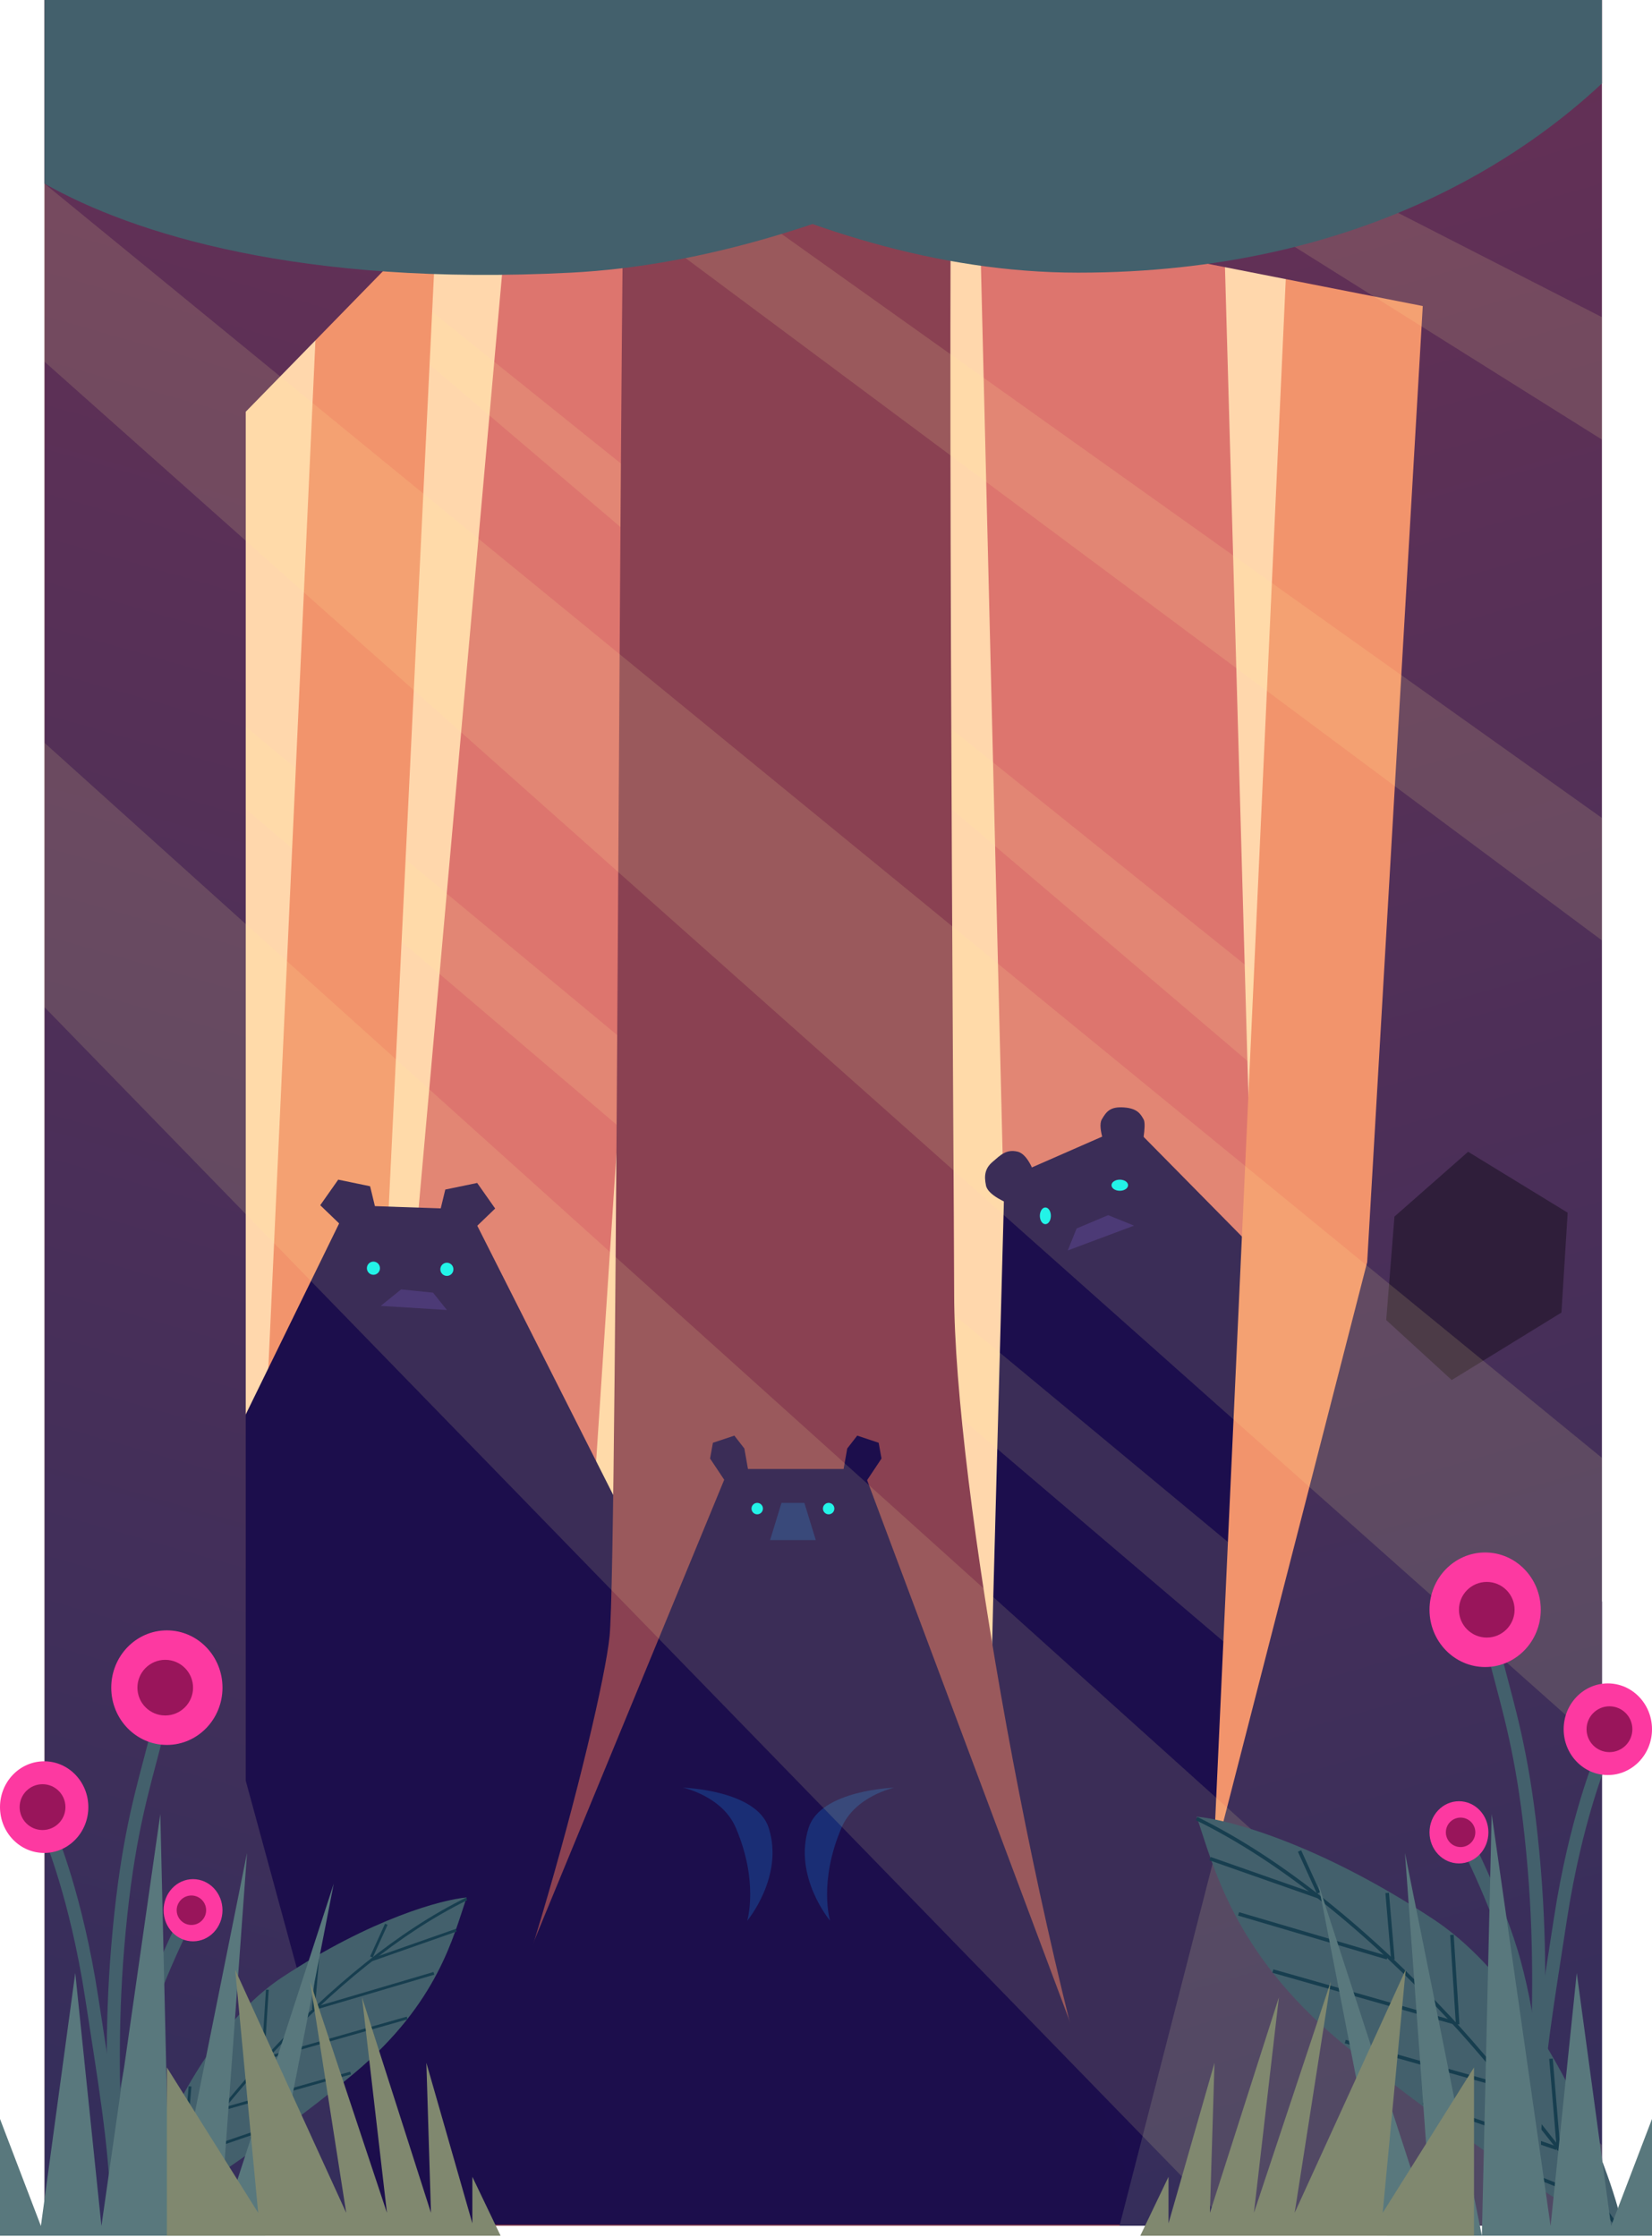 <svg width="297" height="402" viewBox="0 0 297 402" fill="none" xmlns="http://www.w3.org/2000/svg">
<rect x="8" width="277.522" height="400" fill="#FFD7AC"/>
<path d="M219.237 13L230.139 398.5H184.92L175.504 13H219.237Z" fill="#DD756E"/>
<path d="M203.323 202L180.59 211.958L178.552 287.828L176 396.258H287.999V334.5V287.828L203.323 202Z" fill="#1C0E4D"/>
<path d="M182.95 206.968C185.014 207.459 186.197 211.561 186.197 211.561L181.359 216.3C181.359 216.3 177.651 214.887 177.267 213.076C176.884 211.265 177.082 209.961 178.463 208.789C179.844 207.617 180.885 206.478 182.95 206.968Z" fill="#1C0E4C"/>
<path d="M199.225 218.382L203.881 220.264L191.962 224.727L193.558 220.772L199.225 218.382Z" fill="#301D70"/>
<path d="M198.078 201.182C197.215 202.678 199.073 207 199.073 207L205.181 206.668C205.181 206.668 206.165 202.179 205.607 201.182C205.05 200.185 204.46 199.187 202.056 199.021C199.651 198.855 198.941 199.686 198.078 201.182Z" fill="#1C0E4C"/>
<ellipse cx="187.938" cy="218.5" rx="0.991" ry="1.5" fill="#00F3F3"/>
<ellipse cx="201.318" cy="213" rx="1.487" ry="1" fill="#00F3F3"/>
<path d="M93.239 16L59.044 398.5H98.195L123.469 16H93.239Z" fill="#DD756E"/>
<path d="M287.504 352.5L8.496 115V101L287.504 332.5V352.5Z" fill="#FFEF9C" fill-opacity="0.14"/>
<path d="M287.504 244.5L8.496 7V0.5L287.504 224.5V244.5Z" fill="#FFEF9C" fill-opacity="0.14"/>
<path d="M58.053 31.805L41.204 399.5H61.027L78.867 31.805H58.053Z" fill="#F2946C"/>
<path d="M62.569 216.596L30.226 282.722L22.867 400H148.512L110.903 269.972L84.318 217.338L62.569 216.596Z" fill="#1C0E4C"/>
<path d="M72.121 231.719L68.447 234.685L80.35 235.426L77.852 232.312L72.121 231.719Z" fill="#301D70"/>
<path d="M80.056 213.779L78.44 220.451L82.702 223.268L89.02 217.189L85.788 212.593L80.056 213.779Z" fill="#1C0E4C"/>
<path d="M66.537 213.186L68.153 219.858L63.892 222.675L57.573 216.596L60.806 212L66.537 213.186Z" fill="#1C0E4C"/>
<ellipse rx="1.177" ry="1.185" transform="matrix(0.928 0.373 -0.367 0.93 67.134 227.912)" fill="#00F3F3"/>
<ellipse rx="1.177" ry="1.185" transform="matrix(0.928 0.373 -0.367 0.93 80.342 228.113)" fill="#00F3F3"/>
<path d="M232 31.805L215.15 399.5H242.903L260.743 31.805H232Z" fill="#F2946C"/>
<path d="M109.59 294.069C108.131 308.376 89.531 379.822 75.398 399.999H202.761C186.349 350.931 171.54 265.976 171.54 232.5C171.54 216.255 170.02 19.566 171.54 0H145.77L112.668 0C111.3 36.38 111.049 279.761 109.59 294.069Z" fill="#8A4152"/>
<path d="M130.996 264L75 399.793H206L155.141 264H130.996Z" fill="#1C0E4C"/>
<path d="M133.821 260.315L134.592 264.687L130.739 266.744L127.657 262.115L128.17 259.286L132.023 258L133.821 260.315Z" fill="#1C0E4C"/>
<path d="M152.316 260.315L151.545 264.687L155.398 266.744L158.48 262.115L157.967 259.286L154.114 258L152.316 260.315Z" fill="#1C0E4C"/>
<path d="M144.61 270.087H140.5L138.445 276.774H146.665L144.61 270.087Z" fill="#1A2E75"/>
<ellipse cx="148.976" cy="271.116" rx="1.027" ry="1.029" fill="#00F3F3"/>
<ellipse cx="136.133" cy="271.116" rx="1.027" ry="1.029" fill="#00F3F3"/>
<path d="M145.381 328.468C147.578 321.669 160.793 321.267 160.793 321.267C160.793 321.267 153.733 322.759 151.289 328.468C147.106 338.241 149.234 345.185 149.234 345.185C149.234 345.185 142.555 337.213 145.381 328.468Z" fill="#1A2E75"/>
<path d="M138.189 328.468C135.992 321.669 122.777 321.267 122.777 321.267C122.777 321.267 129.837 322.759 132.281 328.468C136.464 338.241 134.335 345.185 134.335 345.185C134.335 345.185 141.014 337.213 138.189 328.468Z" fill="#1A2E75"/>
<path d="M245.794 226.825L201.274 400H288V254V128.5V0L179.965 6.5L199.788 44L255.788 55L245.794 226.825Z" fill="url(#paint0_linear)"/>
<path d="M250.699 218.637L263.94 206.989L281.841 217.939L280.716 235.886L260.995 248.009L249.218 237.234L250.699 218.637Z" fill="#2F1E3A"/>
<path d="M44.177 320L65.982 400H8V254V128.5V0H73.912L77.381 40L44.177 74V320Z" fill="url(#paint1_linear)"/>
<path d="M288 314L8 65V33L288 262V314Z" fill="#FFEF9C" fill-opacity="0.14"/>
<path d="M288 169L66.974 4.5L82.832 1L288 147V169Z" fill="#FFEF9C" fill-opacity="0.14"/>
<path d="M288 79L163.611 1H178.478L288 57V79Z" fill="#FFEF9C" fill-opacity="0.14"/>
<path d="M221.097 400L8 181V133.5L288 385.5V400H221.097Z" fill="#FFEF9C" fill-opacity="0.14"/>
<path d="M193.841 49C244.885 49 274.619 27.5 288 15V0H72.425C97.369 16.5 142.796 49 193.841 49Z" fill="#43606C"/>
<path d="M102.655 49C54.089 51.5 23.858 42 8 33V0H224.071C199.127 16.5 151.221 46.5 102.655 49Z" fill="#43606C"/>
<path d="M257.647 344.88C278.276 358.476 290.645 392.68 291.854 401.144H289.799C277.128 394.295 254.303 378.07 240.926 366.873C221.647 350.736 218.162 335.283 215.14 326.485C220.714 326.952 237.018 331.284 257.647 344.88Z" fill="#43606C"/>
<path fill-rule="evenodd" clip-rule="evenodd" d="M271.081 388.86L287.52 395.367L287.284 395.962L270.846 389.455L271.081 388.86Z" fill="#173E4F"/>
<path fill-rule="evenodd" clip-rule="evenodd" d="M255.999 377.554L279.972 385.773L279.764 386.378L255.791 378.158L255.999 377.554Z" fill="#173E4F"/>
<path fill-rule="evenodd" clip-rule="evenodd" d="M241.94 366.589L271.05 374.809L270.876 375.424L241.766 367.205L241.94 366.589Z" fill="#173E4F"/>
<path fill-rule="evenodd" clip-rule="evenodd" d="M228.927 353.918L261.461 363.165L261.287 363.78L228.752 354.533L228.927 353.918Z" fill="#173E4F"/>
<path fill-rule="evenodd" clip-rule="evenodd" d="M222.765 343.645L249.478 351.521L249.297 352.135L222.584 344.258L222.765 343.645Z" fill="#173E4F"/>
<path fill-rule="evenodd" clip-rule="evenodd" d="M217.644 333.718L237.164 340.568L236.953 341.171L217.432 334.321L217.644 333.718Z" fill="#173E4F"/>
<path fill-rule="evenodd" clip-rule="evenodd" d="M278.521 370.006L279.891 386.444L280.528 386.391L279.158 369.953L278.521 370.006Z" fill="#173E4F"/>
<path fill-rule="evenodd" clip-rule="evenodd" d="M270.301 357.993V374.774H270.94V357.993H270.301Z" fill="#173E4F"/>
<path fill-rule="evenodd" clip-rule="evenodd" d="M260.713 347.739L261.74 363.835L262.378 363.794L261.351 347.698L260.713 347.739Z" fill="#173E4F"/>
<path fill-rule="evenodd" clip-rule="evenodd" d="M249.07 340.211L250.097 352.198L250.734 352.143L249.707 340.157L249.07 340.211Z" fill="#173E4F"/>
<path fill-rule="evenodd" clip-rule="evenodd" d="M233.343 332.782L236.767 340.316L237.349 340.052L233.925 332.518L233.343 332.782Z" fill="#173E4F"/>
<path fill-rule="evenodd" clip-rule="evenodd" d="M286.056 385.765L287.084 396.039L287.72 395.975L286.693 385.701L286.056 385.765Z" fill="#173E4F"/>
<path fill-rule="evenodd" clip-rule="evenodd" d="M260.455 363.006C246.086 347.61 230.363 334.626 215 327.115L215.281 326.541C230.74 334.099 246.524 347.143 260.923 362.57C269.958 372.25 285.831 392.39 291.433 400.622L290.905 400.982C285.32 392.775 269.467 372.661 260.455 363.006Z" fill="#173E4F"/>
<path fill-rule="evenodd" clip-rule="evenodd" d="M28.083 316.845C28.636 314.758 29.174 312.731 29.674 310.625L27.385 310.081C26.896 312.139 26.366 314.137 25.817 316.206C23.745 324.018 21.407 332.833 20.004 349.667C18.745 364.776 19.226 377.509 19.643 388.564C19.813 393.052 19.972 397.262 20 401.244L22.353 401.227C22.324 397.132 22.162 392.855 21.991 388.328C21.575 377.316 21.102 364.822 22.349 349.863C23.733 333.249 26.017 324.636 28.083 316.845Z" fill="#43606C"/>
<path fill-rule="evenodd" clip-rule="evenodd" d="M10.202 329.602C10.202 329.602 10.201 329.602 9.118 330.059C8.034 330.516 8.034 330.516 8.034 330.516L8.034 330.517L8.036 330.521L8.044 330.542C8.052 330.561 8.064 330.59 8.081 330.63C8.113 330.71 8.162 330.831 8.226 330.993C8.353 331.316 8.54 331.802 8.773 332.442C9.239 333.723 9.893 335.623 10.632 338.082C12.112 343 13.937 350.152 15.308 359.061C15.574 360.79 15.831 362.448 16.079 364.046C18.409 379.065 19.912 388.756 20 401.244L22.353 401.227C22.264 388.558 20.733 378.695 18.408 363.708C18.158 362.102 17.9 360.437 17.633 358.704C16.244 349.672 14.392 342.412 12.886 337.404C12.132 334.899 11.465 332.957 10.984 331.637C10.743 330.977 10.55 330.472 10.415 330.131C10.348 329.96 10.295 329.83 10.259 329.741C10.241 329.697 10.227 329.663 10.217 329.64L10.206 329.613L10.203 329.605L10.202 329.602Z" fill="#43606C"/>
<path fill-rule="evenodd" clip-rule="evenodd" d="M35.454 343.545L34.412 343C33.369 342.455 33.369 342.455 33.369 342.455L33.364 342.466L33.348 342.495C33.335 342.521 33.315 342.559 33.289 342.608C33.238 342.708 33.163 342.854 33.067 343.044C32.874 343.423 32.596 343.976 32.253 344.673C31.568 346.066 30.624 348.037 29.588 350.35C27.52 354.965 25.065 360.987 23.57 366.516C20.589 377.546 19.902 387.274 20 401.243L22.353 401.227C22.255 387.353 22.94 377.866 25.842 367.13C27.288 361.778 29.685 355.887 31.735 351.312C32.758 349.029 33.689 347.084 34.364 345.711C34.702 345.024 34.975 344.481 35.164 344.11C35.258 343.925 35.331 343.783 35.381 343.687C35.405 343.639 35.424 343.603 35.436 343.579L35.45 343.553L35.454 343.545Z" fill="#43606C"/>
<ellipse rx="5.294" ry="5.588" transform="matrix(-1 0 0 1 34.706 343.294)" fill="#FD39A1"/>
<circle r="2.647" transform="matrix(-1 0 0 1 34.412 343.294)" fill="#99155B"/>
<ellipse rx="7.941" ry="8.235" transform="matrix(-1 0 0 1 7.941 324.765)" fill="#FD39A1"/>
<circle r="4.118" transform="matrix(-1 0 0 1 7.647 324.765)" fill="#99155B"/>
<ellipse rx="10" ry="10.294" transform="matrix(-1 0 0 1 30 303.294)" fill="#FD39A1"/>
<circle r="5" transform="matrix(-1 0 0 1 29.706 303.294)" fill="#99155B"/>
<path d="M50.706 355.361C34.601 365.975 24.944 392.678 24 399.286H25.605C35.497 393.939 53.317 381.272 63.76 372.531C78.811 359.932 81.532 347.868 83.891 341C79.54 341.364 66.811 344.746 50.706 355.361Z" fill="#43606C"/>
<path fill-rule="evenodd" clip-rule="evenodd" d="M40.218 389.696L27.384 394.776L27.568 395.24L40.401 390.16L40.218 389.696Z" fill="#173E4F"/>
<path fill-rule="evenodd" clip-rule="evenodd" d="M51.992 380.869L33.276 387.286L33.438 387.758L52.154 381.341L51.992 380.869Z" fill="#173E4F"/>
<path fill-rule="evenodd" clip-rule="evenodd" d="M62.967 372.309L40.241 378.726L40.377 379.206L63.103 372.789L62.967 372.309Z" fill="#173E4F"/>
<path fill-rule="evenodd" clip-rule="evenodd" d="M73.127 362.417L47.727 369.635L47.864 370.116L73.264 362.897L73.127 362.417Z" fill="#173E4F"/>
<path fill-rule="evenodd" clip-rule="evenodd" d="M77.938 354.396L57.083 360.546L57.224 361.025L78.079 354.875L77.938 354.396Z" fill="#173E4F"/>
<path fill-rule="evenodd" clip-rule="evenodd" d="M81.937 346.646L66.697 351.994L66.862 352.465L82.102 347.117L81.937 346.646Z" fill="#173E4F"/>
<path fill-rule="evenodd" clip-rule="evenodd" d="M34.409 374.977L33.339 387.81L32.842 387.769L33.911 374.935L34.409 374.977Z" fill="#173E4F"/>
<path fill-rule="evenodd" clip-rule="evenodd" d="M40.827 365.598V378.699H40.328V365.598H40.827Z" fill="#173E4F"/>
<path fill-rule="evenodd" clip-rule="evenodd" d="M48.312 357.593L47.51 370.159L47.011 370.127L47.814 357.561L48.312 357.593Z" fill="#173E4F"/>
<path fill-rule="evenodd" clip-rule="evenodd" d="M57.402 351.716L56.6 361.074L56.102 361.031L56.904 351.673L57.402 351.716Z" fill="#173E4F"/>
<path fill-rule="evenodd" clip-rule="evenodd" d="M69.68 345.916L67.007 351.798L66.552 351.592L69.226 345.709L69.68 345.916Z" fill="#173E4F"/>
<path fill-rule="evenodd" clip-rule="evenodd" d="M28.526 387.28L27.724 395.301L27.227 395.251L28.029 387.23L28.526 387.28Z" fill="#173E4F"/>
<path fill-rule="evenodd" clip-rule="evenodd" d="M48.513 369.512C59.731 357.492 72.006 347.356 84 341.492L83.781 341.043C71.712 346.944 59.389 357.127 48.148 369.171C41.094 376.729 28.702 392.452 24.328 398.879L24.741 399.16C29.101 392.753 41.477 377.05 48.513 369.512Z" fill="#173E4F"/>
<path fill-rule="evenodd" clip-rule="evenodd" d="M268.917 302.845C268.364 300.758 267.826 298.731 267.326 296.625L269.615 296.081C270.104 298.139 270.634 300.137 271.183 302.206C273.255 310.018 275.593 318.833 276.996 335.667C278.255 350.776 277.774 363.509 277.356 374.564C277.187 379.052 277.028 383.262 277 387.244L274.647 387.227C274.676 383.132 274.838 378.855 275.009 374.328C275.425 363.316 275.898 350.822 274.651 335.863C273.267 319.249 270.983 310.636 268.917 302.845Z" fill="#43606C"/>
<path fill-rule="evenodd" clip-rule="evenodd" d="M286.798 315.602C286.798 315.602 286.798 315.602 287.882 316.059C288.966 316.516 288.966 316.516 288.966 316.516L288.966 316.517L288.964 316.521L288.956 316.542C288.948 316.561 288.936 316.59 288.919 316.63C288.887 316.71 288.838 316.831 288.774 316.993C288.647 317.316 288.46 317.802 288.227 318.442C287.761 319.723 287.107 321.623 286.368 324.082C284.888 329 283.063 336.152 281.692 345.061C281.426 346.79 281.169 348.448 280.921 350.046C278.591 365.065 277.088 374.756 277 387.244L274.647 387.227C274.736 374.558 276.267 364.695 278.592 349.708C278.842 348.102 279.1 346.437 279.367 344.704C280.756 335.672 282.608 328.412 284.114 323.404C284.868 320.899 285.535 318.957 286.016 317.637C286.257 316.977 286.45 316.472 286.585 316.131C286.652 315.96 286.705 315.83 286.741 315.741C286.759 315.697 286.773 315.663 286.783 315.64L286.794 315.613L286.797 315.605L286.798 315.602Z" fill="#43606C"/>
<path fill-rule="evenodd" clip-rule="evenodd" d="M261.546 329.545L262.588 329C263.631 328.455 263.631 328.455 263.631 328.455L263.637 328.466L263.652 328.495C263.665 328.521 263.685 328.559 263.711 328.608C263.762 328.708 263.837 328.854 263.933 329.044C264.126 329.423 264.404 329.976 264.747 330.673C265.432 332.066 266.376 334.037 267.412 336.35C269.48 340.965 271.935 346.987 273.43 352.516C276.411 363.546 277.098 373.274 277 387.243L274.647 387.227C274.745 373.353 274.06 363.866 271.158 353.13C269.712 347.778 267.315 341.887 265.265 337.312C264.242 335.029 263.311 333.084 262.635 331.711C262.298 331.024 262.025 330.481 261.836 330.11C261.742 329.925 261.669 329.783 261.619 329.687C261.595 329.639 261.576 329.603 261.564 329.579L261.55 329.553L261.546 329.545Z" fill="#43606C"/>
<ellipse cx="262.294" cy="329.294" rx="5.294" ry="5.588" fill="#FD39A1"/>
<circle cx="262.588" cy="329.294" r="2.647" fill="#99155B"/>
<ellipse cx="289.059" cy="310.765" rx="7.941" ry="8.235" fill="#FD39A1"/>
<circle cx="289.353" cy="310.765" r="4.118" fill="#99155B"/>
<ellipse cx="267" cy="289.294" rx="10" ry="10.294" fill="#FD39A1"/>
<circle cx="267.294" cy="289.294" r="5" fill="#99155B"/>
<path d="M60 338.534L47.647 401.789H39.412H30.588H0V380.802L7.353 400.04L13.529 354.567L18.235 400.04L28.823 326L30.588 401.789L44.412 332.996L39.412 401.789L60 338.534Z" fill="#59787D"/>
<path d="M237 338.534L249.353 401.789H257.588H266.412H297V380.802L289.647 400.04L283.471 354.567L278.765 400.04L268.176 326L266.412 401.789L252.588 332.996L257.588 401.789L237 338.534Z" fill="#59787D"/>
<path d="M84.921 391.201L90 401.797H30V371.541L46.417 397.676L42.283 354L62.244 397.676L55.748 356.119L69.567 397.676L65.079 358.944L77.48 397.676L76.653 370.717L84.921 399.56V391.201Z" fill="#80886F"/>
<path d="M210.079 391.201L205 401.797H265V371.541L248.583 397.676L252.717 354L232.756 397.676L239.252 356.119L225.433 397.676L229.921 358.944L217.52 397.676L218.346 370.717L210.079 399.56V391.201Z" fill="#80886F"/>
<defs>
<linearGradient id="paint0_linear" x1="199.158" y1="-48.981" x2="330.851" y2="410.311" gradientUnits="userSpaceOnUse">
<stop stop-color="#6E3154"/>
<stop offset="0.992" stop-color="#302E5C"/>
</linearGradient>
<linearGradient id="paint1_linear" x1="96.842" y1="-48.981" x2="-34.851" y2="410.311" gradientUnits="userSpaceOnUse">
<stop stop-color="#6E3154"/>
<stop offset="0.992" stop-color="#302E5C"/>
</linearGradient>
</defs>
</svg>
